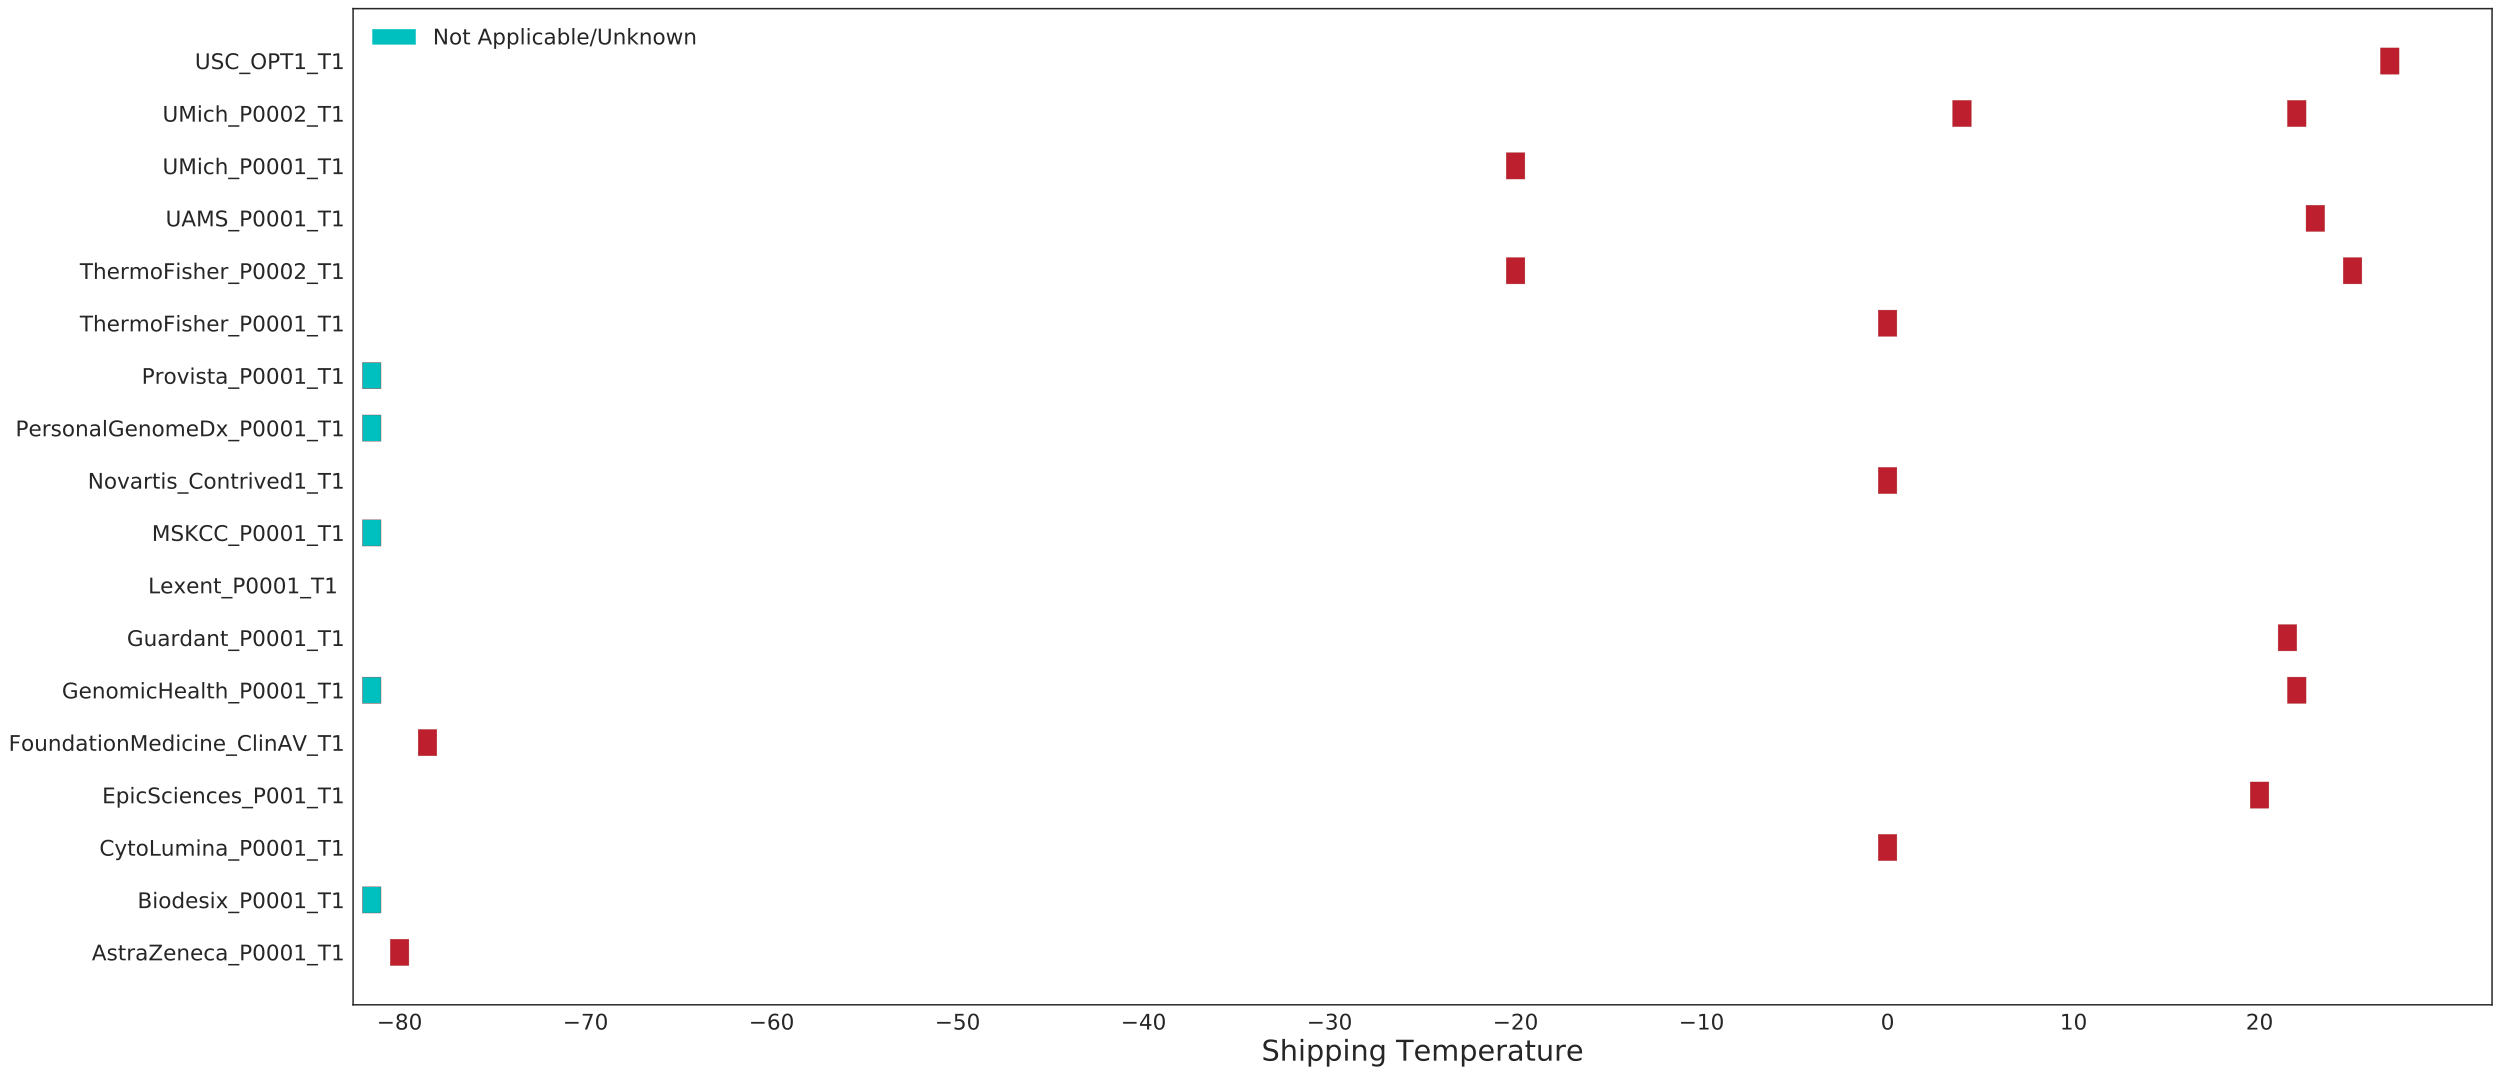 <?xml version="1.0" encoding="utf-8" standalone="no"?>
<!DOCTYPE svg PUBLIC "-//W3C//DTD SVG 1.1//EN"
  "http://www.w3.org/Graphics/SVG/1.1/DTD/svg11.dtd">
<!-- Created with matplotlib (http://matplotlib.org/) -->
<svg height="897pt" version="1.1" viewBox="0 0 2087 897" width="2087pt" xmlns="http://www.w3.org/2000/svg" xmlns:xlink="http://www.w3.org/1999/xlink">
 <defs>
  <style type="text/css">
*{stroke-linecap:butt;stroke-linejoin:round;}
  </style>
 </defs>
 <g id="figure_1">
  <g id="patch_1">
   <path d="M 0 897.648 
L 2087.558 897.648 
L 2087.558 0 
L 0 0 
z
" style="fill:#ffffff;"/>
  </g>
  <g id="axes_1">
   <g id="patch_2">
    <path d="M 294.758 838.8 
L 2080.358 838.8 
L 2080.358 7.2 
L 294.758 7.2 
z
" style="fill:none;"/>
   </g>
   <g id="matplotlib.axis_1">
    <g id="xtick_1">
     <g id="line2d_1"/>
     <g id="text_1">
      <!-- 0 -->
      <defs>
       <path d="M 31.781 66.406 
Q 24.172 66.406 20.328 58.906 
Q 16.5 51.422 16.5 36.375 
Q 16.5 21.391 20.328 13.891 
Q 24.172 6.391 31.781 6.391 
Q 39.453 6.391 43.281 13.891 
Q 47.125 21.391 47.125 36.375 
Q 47.125 51.422 43.281 58.906 
Q 39.453 66.406 31.781 66.406 
z
M 31.781 74.219 
Q 44.047 74.219 50.516 64.516 
Q 56.984 54.828 56.984 36.375 
Q 56.984 17.969 50.516 8.266 
Q 44.047 -1.422 31.781 -1.422 
Q 19.531 -1.422 13.062 8.266 
Q 6.594 17.969 6.594 36.375 
Q 6.594 54.828 13.062 64.516 
Q 19.531 74.219 31.781 74.219 
z
" id="DejaVuSans-30"/>
      </defs>
      <g style="fill:#262626;" transform="translate(1570.006 859.477)scale(0.18 -0.18)">
       <use xlink:href="#DejaVuSans-30"/>
      </g>
     </g>
    </g>
    <g id="xtick_2">
     <g id="line2d_2"/>
     <g id="text_2">
      <!-- −10 -->
      <defs>
       <path d="M 10.594 35.5 
L 73.188 35.5 
L 73.188 27.203 
L 10.594 27.203 
z
" id="DejaVuSans-2212"/>
       <path d="M 12.406 8.297 
L 28.516 8.297 
L 28.516 63.922 
L 10.984 60.406 
L 10.984 69.391 
L 28.422 72.906 
L 38.281 72.906 
L 38.281 8.297 
L 54.391 8.297 
L 54.391 0 
L 12.406 0 
z
" id="DejaVuSans-31"/>
      </defs>
      <g style="fill:#262626;" transform="translate(1401.468 859.477)scale(0.18 -0.18)">
       <use xlink:href="#DejaVuSans-2212"/>
       <use x="83.789" xlink:href="#DejaVuSans-31"/>
       <use x="147.412" xlink:href="#DejaVuSans-30"/>
      </g>
     </g>
    </g>
    <g id="xtick_3">
     <g id="line2d_3"/>
     <g id="text_3">
      <!-- −20 -->
      <defs>
       <path d="M 19.188 8.297 
L 53.609 8.297 
L 53.609 0 
L 7.328 0 
L 7.328 8.297 
Q 12.938 14.109 22.625 23.891 
Q 32.328 33.688 34.812 36.531 
Q 39.547 41.844 41.422 45.531 
Q 43.312 49.219 43.312 52.781 
Q 43.312 58.594 39.234 62.25 
Q 35.156 65.922 28.609 65.922 
Q 23.969 65.922 18.812 64.312 
Q 13.672 62.703 7.812 59.422 
L 7.812 69.391 
Q 13.766 71.781 18.938 73 
Q 24.125 74.219 28.422 74.219 
Q 39.75 74.219 46.484 68.547 
Q 53.219 62.891 53.219 53.422 
Q 53.219 48.922 51.531 44.891 
Q 49.859 40.875 45.406 35.406 
Q 44.188 33.984 37.641 27.219 
Q 31.109 20.453 19.188 8.297 
z
" id="DejaVuSans-32"/>
      </defs>
      <g style="fill:#262626;" transform="translate(1246.199 859.477)scale(0.18 -0.18)">
       <use xlink:href="#DejaVuSans-2212"/>
       <use x="83.789" xlink:href="#DejaVuSans-32"/>
       <use x="147.412" xlink:href="#DejaVuSans-30"/>
      </g>
     </g>
    </g>
    <g id="xtick_4">
     <g id="line2d_4"/>
     <g id="text_4">
      <!-- −30 -->
      <defs>
       <path d="M 40.578 39.312 
Q 47.656 37.797 51.625 33 
Q 55.609 28.219 55.609 21.188 
Q 55.609 10.406 48.188 4.484 
Q 40.766 -1.422 27.094 -1.422 
Q 22.516 -1.422 17.656 -0.516 
Q 12.797 0.391 7.625 2.203 
L 7.625 11.719 
Q 11.719 9.328 16.594 8.109 
Q 21.484 6.891 26.812 6.891 
Q 36.078 6.891 40.938 10.547 
Q 45.797 14.203 45.797 21.188 
Q 45.797 27.641 41.281 31.266 
Q 36.766 34.906 28.719 34.906 
L 20.219 34.906 
L 20.219 43.016 
L 29.109 43.016 
Q 36.375 43.016 40.234 45.922 
Q 44.094 48.828 44.094 54.297 
Q 44.094 59.906 40.109 62.906 
Q 36.141 65.922 28.719 65.922 
Q 24.656 65.922 20.016 65.031 
Q 15.375 64.156 9.812 62.312 
L 9.812 71.094 
Q 15.438 72.656 20.344 73.438 
Q 25.25 74.219 29.594 74.219 
Q 40.828 74.219 47.359 69.109 
Q 53.906 64.016 53.906 55.328 
Q 53.906 49.266 50.438 45.094 
Q 46.969 40.922 40.578 39.312 
z
" id="DejaVuSans-33"/>
      </defs>
      <g style="fill:#262626;" transform="translate(1090.929 859.477)scale(0.18 -0.18)">
       <use xlink:href="#DejaVuSans-2212"/>
       <use x="83.789" xlink:href="#DejaVuSans-33"/>
       <use x="147.412" xlink:href="#DejaVuSans-30"/>
      </g>
     </g>
    </g>
    <g id="xtick_5">
     <g id="line2d_5"/>
     <g id="text_5">
      <!-- −40 -->
      <defs>
       <path d="M 37.797 64.312 
L 12.891 25.391 
L 37.797 25.391 
z
M 35.203 72.906 
L 47.609 72.906 
L 47.609 25.391 
L 58.016 25.391 
L 58.016 17.188 
L 47.609 17.188 
L 47.609 0 
L 37.797 0 
L 37.797 17.188 
L 4.891 17.188 
L 4.891 26.703 
z
" id="DejaVuSans-34"/>
      </defs>
      <g style="fill:#262626;" transform="translate(935.66 859.477)scale(0.18 -0.18)">
       <use xlink:href="#DejaVuSans-2212"/>
       <use x="83.789" xlink:href="#DejaVuSans-34"/>
       <use x="147.412" xlink:href="#DejaVuSans-30"/>
      </g>
     </g>
    </g>
    <g id="xtick_6">
     <g id="line2d_6"/>
     <g id="text_6">
      <!-- −50 -->
      <defs>
       <path d="M 10.797 72.906 
L 49.516 72.906 
L 49.516 64.594 
L 19.828 64.594 
L 19.828 46.734 
Q 21.969 47.469 24.109 47.828 
Q 26.266 48.188 28.422 48.188 
Q 40.625 48.188 47.75 41.5 
Q 54.891 34.812 54.891 23.391 
Q 54.891 11.625 47.562 5.094 
Q 40.234 -1.422 26.906 -1.422 
Q 22.312 -1.422 17.547 -0.641 
Q 12.797 0.141 7.719 1.703 
L 7.719 11.625 
Q 12.109 9.234 16.797 8.062 
Q 21.484 6.891 26.703 6.891 
Q 35.156 6.891 40.078 11.328 
Q 45.016 15.766 45.016 23.391 
Q 45.016 31 40.078 35.438 
Q 35.156 39.891 26.703 39.891 
Q 22.75 39.891 18.812 39.016 
Q 14.891 38.141 10.797 36.281 
z
" id="DejaVuSans-35"/>
      </defs>
      <g style="fill:#262626;" transform="translate(780.39 859.477)scale(0.18 -0.18)">
       <use xlink:href="#DejaVuSans-2212"/>
       <use x="83.789" xlink:href="#DejaVuSans-35"/>
       <use x="147.412" xlink:href="#DejaVuSans-30"/>
      </g>
     </g>
    </g>
    <g id="xtick_7">
     <g id="line2d_7"/>
     <g id="text_7">
      <!-- −60 -->
      <defs>
       <path d="M 33.016 40.375 
Q 26.375 40.375 22.484 35.828 
Q 18.609 31.297 18.609 23.391 
Q 18.609 15.531 22.484 10.953 
Q 26.375 6.391 33.016 6.391 
Q 39.656 6.391 43.531 10.953 
Q 47.406 15.531 47.406 23.391 
Q 47.406 31.297 43.531 35.828 
Q 39.656 40.375 33.016 40.375 
z
M 52.594 71.297 
L 52.594 62.312 
Q 48.875 64.062 45.094 64.984 
Q 41.312 65.922 37.594 65.922 
Q 27.828 65.922 22.672 59.328 
Q 17.531 52.734 16.797 39.406 
Q 19.672 43.656 24.016 45.922 
Q 28.375 48.188 33.594 48.188 
Q 44.578 48.188 50.953 41.516 
Q 57.328 34.859 57.328 23.391 
Q 57.328 12.156 50.688 5.359 
Q 44.047 -1.422 33.016 -1.422 
Q 20.359 -1.422 13.672 8.266 
Q 6.984 17.969 6.984 36.375 
Q 6.984 53.656 15.188 63.938 
Q 23.391 74.219 37.203 74.219 
Q 40.922 74.219 44.703 73.484 
Q 48.484 72.75 52.594 71.297 
z
" id="DejaVuSans-36"/>
      </defs>
      <g style="fill:#262626;" transform="translate(625.12 859.477)scale(0.18 -0.18)">
       <use xlink:href="#DejaVuSans-2212"/>
       <use x="83.789" xlink:href="#DejaVuSans-36"/>
       <use x="147.412" xlink:href="#DejaVuSans-30"/>
      </g>
     </g>
    </g>
    <g id="xtick_8">
     <g id="line2d_8"/>
     <g id="text_8">
      <!-- −70 -->
      <defs>
       <path d="M 8.203 72.906 
L 55.078 72.906 
L 55.078 68.703 
L 28.609 0 
L 18.312 0 
L 43.219 64.594 
L 8.203 64.594 
z
" id="DejaVuSans-37"/>
      </defs>
      <g style="fill:#262626;" transform="translate(469.851 859.477)scale(0.18 -0.18)">
       <use xlink:href="#DejaVuSans-2212"/>
       <use x="83.789" xlink:href="#DejaVuSans-37"/>
       <use x="147.412" xlink:href="#DejaVuSans-30"/>
      </g>
     </g>
    </g>
    <g id="xtick_9">
     <g id="line2d_9"/>
     <g id="text_9">
      <!-- −80 -->
      <defs>
       <path d="M 31.781 34.625 
Q 24.75 34.625 20.719 30.859 
Q 16.703 27.094 16.703 20.516 
Q 16.703 13.922 20.719 10.156 
Q 24.75 6.391 31.781 6.391 
Q 38.812 6.391 42.859 10.172 
Q 46.922 13.969 46.922 20.516 
Q 46.922 27.094 42.891 30.859 
Q 38.875 34.625 31.781 34.625 
z
M 21.922 38.812 
Q 15.578 40.375 12.031 44.719 
Q 8.5 49.078 8.5 55.328 
Q 8.5 64.062 14.719 69.141 
Q 20.953 74.219 31.781 74.219 
Q 42.672 74.219 48.875 69.141 
Q 55.078 64.062 55.078 55.328 
Q 55.078 49.078 51.531 44.719 
Q 48 40.375 41.703 38.812 
Q 48.828 37.156 52.797 32.312 
Q 56.781 27.484 56.781 20.516 
Q 56.781 9.906 50.312 4.234 
Q 43.844 -1.422 31.781 -1.422 
Q 19.734 -1.422 13.25 4.234 
Q 6.781 9.906 6.781 20.516 
Q 6.781 27.484 10.781 32.312 
Q 14.797 37.156 21.922 38.812 
z
M 18.312 54.391 
Q 18.312 48.734 21.844 45.562 
Q 25.391 42.391 31.781 42.391 
Q 38.141 42.391 41.719 45.562 
Q 45.312 48.734 45.312 54.391 
Q 45.312 60.062 41.719 63.234 
Q 38.141 66.406 31.781 66.406 
Q 25.391 66.406 21.844 63.234 
Q 18.312 60.062 18.312 54.391 
z
" id="DejaVuSans-38"/>
      </defs>
      <g style="fill:#262626;" transform="translate(314.581 859.477)scale(0.18 -0.18)">
       <use xlink:href="#DejaVuSans-2212"/>
       <use x="83.789" xlink:href="#DejaVuSans-38"/>
       <use x="147.412" xlink:href="#DejaVuSans-30"/>
      </g>
     </g>
    </g>
    <g id="xtick_10">
     <g id="line2d_10"/>
     <g id="text_10">
      <!-- 10 -->
      <g style="fill:#262626;" transform="translate(1719.549 859.477)scale(0.18 -0.18)">
       <use xlink:href="#DejaVuSans-31"/>
       <use x="63.623" xlink:href="#DejaVuSans-30"/>
      </g>
     </g>
    </g>
    <g id="xtick_11">
     <g id="line2d_11"/>
     <g id="text_11">
      <!-- 20 -->
      <g style="fill:#262626;" transform="translate(1874.819 859.477)scale(0.18 -0.18)">
       <use xlink:href="#DejaVuSans-32"/>
       <use x="63.623" xlink:href="#DejaVuSans-30"/>
      </g>
     </g>
    </g>
    <g id="text_12">
     <!-- Shipping Temperature -->
     <defs>
      <path d="M 53.516 70.516 
L 53.516 60.891 
Q 47.906 63.578 42.922 64.891 
Q 37.938 66.219 33.297 66.219 
Q 25.25 66.219 20.875 63.094 
Q 16.5 59.969 16.5 54.203 
Q 16.5 49.359 19.406 46.891 
Q 22.312 44.438 30.422 42.922 
L 36.375 41.703 
Q 47.406 39.594 52.656 34.297 
Q 57.906 29 57.906 20.125 
Q 57.906 9.516 50.797 4.047 
Q 43.703 -1.422 29.984 -1.422 
Q 24.812 -1.422 18.969 -0.25 
Q 13.141 0.922 6.891 3.219 
L 6.891 13.375 
Q 12.891 10.016 18.656 8.297 
Q 24.422 6.594 29.984 6.594 
Q 38.422 6.594 43.016 9.906 
Q 47.609 13.234 47.609 19.391 
Q 47.609 24.75 44.312 27.781 
Q 41.016 30.812 33.5 32.328 
L 27.484 33.5 
Q 16.453 35.688 11.516 40.375 
Q 6.594 45.062 6.594 53.422 
Q 6.594 63.094 13.406 68.656 
Q 20.219 74.219 32.172 74.219 
Q 37.312 74.219 42.625 73.281 
Q 47.953 72.359 53.516 70.516 
z
" id="DejaVuSans-53"/>
      <path d="M 54.891 33.016 
L 54.891 0 
L 45.906 0 
L 45.906 32.719 
Q 45.906 40.484 42.875 44.328 
Q 39.844 48.188 33.797 48.188 
Q 26.516 48.188 22.312 43.547 
Q 18.109 38.922 18.109 30.906 
L 18.109 0 
L 9.078 0 
L 9.078 75.984 
L 18.109 75.984 
L 18.109 46.188 
Q 21.344 51.125 25.703 53.562 
Q 30.078 56 35.797 56 
Q 45.219 56 50.047 50.172 
Q 54.891 44.344 54.891 33.016 
z
" id="DejaVuSans-68"/>
      <path d="M 9.422 54.688 
L 18.406 54.688 
L 18.406 0 
L 9.422 0 
z
M 9.422 75.984 
L 18.406 75.984 
L 18.406 64.594 
L 9.422 64.594 
z
" id="DejaVuSans-69"/>
      <path d="M 18.109 8.203 
L 18.109 -20.797 
L 9.078 -20.797 
L 9.078 54.688 
L 18.109 54.688 
L 18.109 46.391 
Q 20.953 51.266 25.266 53.625 
Q 29.594 56 35.594 56 
Q 45.562 56 51.781 48.094 
Q 58.016 40.188 58.016 27.297 
Q 58.016 14.406 51.781 6.484 
Q 45.562 -1.422 35.594 -1.422 
Q 29.594 -1.422 25.266 0.953 
Q 20.953 3.328 18.109 8.203 
z
M 48.688 27.297 
Q 48.688 37.203 44.609 42.844 
Q 40.531 48.484 33.406 48.484 
Q 26.266 48.484 22.188 42.844 
Q 18.109 37.203 18.109 27.297 
Q 18.109 17.391 22.188 11.75 
Q 26.266 6.109 33.406 6.109 
Q 40.531 6.109 44.609 11.75 
Q 48.688 17.391 48.688 27.297 
z
" id="DejaVuSans-70"/>
      <path d="M 54.891 33.016 
L 54.891 0 
L 45.906 0 
L 45.906 32.719 
Q 45.906 40.484 42.875 44.328 
Q 39.844 48.188 33.797 48.188 
Q 26.516 48.188 22.312 43.547 
Q 18.109 38.922 18.109 30.906 
L 18.109 0 
L 9.078 0 
L 9.078 54.688 
L 18.109 54.688 
L 18.109 46.188 
Q 21.344 51.125 25.703 53.562 
Q 30.078 56 35.797 56 
Q 45.219 56 50.047 50.172 
Q 54.891 44.344 54.891 33.016 
z
" id="DejaVuSans-6e"/>
      <path d="M 45.406 27.984 
Q 45.406 37.75 41.375 43.109 
Q 37.359 48.484 30.078 48.484 
Q 22.859 48.484 18.828 43.109 
Q 14.797 37.75 14.797 27.984 
Q 14.797 18.266 18.828 12.891 
Q 22.859 7.516 30.078 7.516 
Q 37.359 7.516 41.375 12.891 
Q 45.406 18.266 45.406 27.984 
z
M 54.391 6.781 
Q 54.391 -7.172 48.188 -13.984 
Q 42 -20.797 29.203 -20.797 
Q 24.469 -20.797 20.266 -20.094 
Q 16.062 -19.391 12.109 -17.922 
L 12.109 -9.188 
Q 16.062 -11.328 19.922 -12.344 
Q 23.781 -13.375 27.781 -13.375 
Q 36.625 -13.375 41.016 -8.766 
Q 45.406 -4.156 45.406 5.172 
L 45.406 9.625 
Q 42.625 4.781 38.281 2.391 
Q 33.938 0 27.875 0 
Q 17.828 0 11.672 7.656 
Q 5.516 15.328 5.516 27.984 
Q 5.516 40.672 11.672 48.328 
Q 17.828 56 27.875 56 
Q 33.938 56 38.281 53.609 
Q 42.625 51.219 45.406 46.391 
L 45.406 54.688 
L 54.391 54.688 
z
" id="DejaVuSans-67"/>
      <path id="DejaVuSans-20"/>
      <path d="M -0.297 72.906 
L 61.375 72.906 
L 61.375 64.594 
L 35.5 64.594 
L 35.5 0 
L 25.594 0 
L 25.594 64.594 
L -0.297 64.594 
z
" id="DejaVuSans-54"/>
      <path d="M 56.203 29.594 
L 56.203 25.203 
L 14.891 25.203 
Q 15.484 15.922 20.484 11.062 
Q 25.484 6.203 34.422 6.203 
Q 39.594 6.203 44.453 7.469 
Q 49.312 8.734 54.109 11.281 
L 54.109 2.781 
Q 49.266 0.734 44.188 -0.344 
Q 39.109 -1.422 33.891 -1.422 
Q 20.797 -1.422 13.156 6.188 
Q 5.516 13.812 5.516 26.812 
Q 5.516 40.234 12.766 48.109 
Q 20.016 56 32.328 56 
Q 43.359 56 49.781 48.891 
Q 56.203 41.797 56.203 29.594 
z
M 47.219 32.234 
Q 47.125 39.594 43.094 43.984 
Q 39.062 48.391 32.422 48.391 
Q 24.906 48.391 20.391 44.141 
Q 15.875 39.891 15.188 32.172 
z
" id="DejaVuSans-65"/>
      <path d="M 52 44.188 
Q 55.375 50.25 60.062 53.125 
Q 64.75 56 71.094 56 
Q 79.641 56 84.281 50.016 
Q 88.922 44.047 88.922 33.016 
L 88.922 0 
L 79.891 0 
L 79.891 32.719 
Q 79.891 40.578 77.094 44.375 
Q 74.312 48.188 68.609 48.188 
Q 61.625 48.188 57.562 43.547 
Q 53.516 38.922 53.516 30.906 
L 53.516 0 
L 44.484 0 
L 44.484 32.719 
Q 44.484 40.625 41.703 44.406 
Q 38.922 48.188 33.109 48.188 
Q 26.219 48.188 22.156 43.531 
Q 18.109 38.875 18.109 30.906 
L 18.109 0 
L 9.078 0 
L 9.078 54.688 
L 18.109 54.688 
L 18.109 46.188 
Q 21.188 51.219 25.484 53.609 
Q 29.781 56 35.688 56 
Q 41.656 56 45.828 52.969 
Q 50 49.953 52 44.188 
z
" id="DejaVuSans-6d"/>
      <path d="M 41.109 46.297 
Q 39.594 47.172 37.812 47.578 
Q 36.031 48 33.891 48 
Q 26.266 48 22.188 43.047 
Q 18.109 38.094 18.109 28.812 
L 18.109 0 
L 9.078 0 
L 9.078 54.688 
L 18.109 54.688 
L 18.109 46.188 
Q 20.953 51.172 25.484 53.578 
Q 30.031 56 36.531 56 
Q 37.453 56 38.578 55.875 
Q 39.703 55.766 41.062 55.516 
z
" id="DejaVuSans-72"/>
      <path d="M 34.281 27.484 
Q 23.391 27.484 19.188 25 
Q 14.984 22.516 14.984 16.5 
Q 14.984 11.719 18.141 8.906 
Q 21.297 6.109 26.703 6.109 
Q 34.188 6.109 38.703 11.406 
Q 43.219 16.703 43.219 25.484 
L 43.219 27.484 
z
M 52.203 31.203 
L 52.203 0 
L 43.219 0 
L 43.219 8.297 
Q 40.141 3.328 35.547 0.953 
Q 30.953 -1.422 24.312 -1.422 
Q 15.922 -1.422 10.953 3.297 
Q 6 8.016 6 15.922 
Q 6 25.141 12.172 29.828 
Q 18.359 34.516 30.609 34.516 
L 43.219 34.516 
L 43.219 35.406 
Q 43.219 41.609 39.141 45 
Q 35.062 48.391 27.688 48.391 
Q 23 48.391 18.547 47.266 
Q 14.109 46.141 10.016 43.891 
L 10.016 52.203 
Q 14.938 54.109 19.578 55.047 
Q 24.219 56 28.609 56 
Q 40.484 56 46.344 49.844 
Q 52.203 43.703 52.203 31.203 
z
" id="DejaVuSans-61"/>
      <path d="M 18.312 70.219 
L 18.312 54.688 
L 36.812 54.688 
L 36.812 47.703 
L 18.312 47.703 
L 18.312 18.016 
Q 18.312 11.328 20.141 9.422 
Q 21.969 7.516 27.594 7.516 
L 36.812 7.516 
L 36.812 0 
L 27.594 0 
Q 17.188 0 13.234 3.875 
Q 9.281 7.766 9.281 18.016 
L 9.281 47.703 
L 2.688 47.703 
L 2.688 54.688 
L 9.281 54.688 
L 9.281 70.219 
z
" id="DejaVuSans-74"/>
      <path d="M 8.5 21.578 
L 8.5 54.688 
L 17.484 54.688 
L 17.484 21.922 
Q 17.484 14.156 20.5 10.266 
Q 23.531 6.391 29.594 6.391 
Q 36.859 6.391 41.078 11.031 
Q 45.312 15.672 45.312 23.688 
L 45.312 54.688 
L 54.297 54.688 
L 54.297 0 
L 45.312 0 
L 45.312 8.406 
Q 42.047 3.422 37.719 1 
Q 33.406 -1.422 27.688 -1.422 
Q 18.266 -1.422 13.375 4.438 
Q 8.5 10.297 8.5 21.578 
z
M 31.109 56 
z
" id="DejaVuSans-75"/>
     </defs>
     <g style="fill:#262626;" transform="translate(1053.113 885.457)scale(0.24 -0.24)">
      <use xlink:href="#DejaVuSans-53"/>
      <use x="63.477" xlink:href="#DejaVuSans-68"/>
      <use x="126.855" xlink:href="#DejaVuSans-69"/>
      <use x="154.639" xlink:href="#DejaVuSans-70"/>
      <use x="218.115" xlink:href="#DejaVuSans-70"/>
      <use x="281.592" xlink:href="#DejaVuSans-69"/>
      <use x="309.375" xlink:href="#DejaVuSans-6e"/>
      <use x="372.754" xlink:href="#DejaVuSans-67"/>
      <use x="436.23" xlink:href="#DejaVuSans-20"/>
      <use x="468.018" xlink:href="#DejaVuSans-54"/>
      <use x="528.836" xlink:href="#DejaVuSans-65"/>
      <use x="590.359" xlink:href="#DejaVuSans-6d"/>
      <use x="687.771" xlink:href="#DejaVuSans-70"/>
      <use x="751.248" xlink:href="#DejaVuSans-65"/>
      <use x="812.771" xlink:href="#DejaVuSans-72"/>
      <use x="853.885" xlink:href="#DejaVuSans-61"/>
      <use x="915.164" xlink:href="#DejaVuSans-74"/>
      <use x="954.373" xlink:href="#DejaVuSans-75"/>
      <use x="1017.752" xlink:href="#DejaVuSans-72"/>
      <use x="1058.834" xlink:href="#DejaVuSans-65"/>
     </g>
    </g>
   </g>
   <g id="matplotlib.axis_2">
    <g id="ytick_1">
     <g id="line2d_12"/>
     <g id="text_13">
      <!-- AstraZeneca_P0001_T1 -->
      <defs>
       <path d="M 34.188 63.188 
L 20.797 26.906 
L 47.609 26.906 
z
M 28.609 72.906 
L 39.797 72.906 
L 67.578 0 
L 57.328 0 
L 50.688 18.703 
L 17.828 18.703 
L 11.188 0 
L 0.781 0 
z
" id="DejaVuSans-41"/>
       <path d="M 44.281 53.078 
L 44.281 44.578 
Q 40.484 46.531 36.375 47.5 
Q 32.281 48.484 27.875 48.484 
Q 21.188 48.484 17.844 46.438 
Q 14.5 44.391 14.5 40.281 
Q 14.5 37.156 16.891 35.375 
Q 19.281 33.594 26.516 31.984 
L 29.594 31.297 
Q 39.156 29.25 43.188 25.516 
Q 47.219 21.781 47.219 15.094 
Q 47.219 7.469 41.188 3.016 
Q 35.156 -1.422 24.609 -1.422 
Q 20.219 -1.422 15.453 -0.562 
Q 10.688 0.297 5.422 2 
L 5.422 11.281 
Q 10.406 8.688 15.234 7.391 
Q 20.062 6.109 24.812 6.109 
Q 31.156 6.109 34.562 8.281 
Q 37.984 10.453 37.984 14.406 
Q 37.984 18.062 35.516 20.016 
Q 33.062 21.969 24.703 23.781 
L 21.578 24.516 
Q 13.234 26.266 9.516 29.906 
Q 5.812 33.547 5.812 39.891 
Q 5.812 47.609 11.281 51.797 
Q 16.75 56 26.812 56 
Q 31.781 56 36.172 55.266 
Q 40.578 54.547 44.281 53.078 
z
" id="DejaVuSans-73"/>
       <path d="M 5.609 72.906 
L 62.891 72.906 
L 62.891 65.375 
L 16.797 8.297 
L 64.016 8.297 
L 64.016 0 
L 4.5 0 
L 4.5 7.516 
L 50.594 64.594 
L 5.609 64.594 
z
" id="DejaVuSans-5a"/>
       <path d="M 48.781 52.594 
L 48.781 44.188 
Q 44.969 46.297 41.141 47.344 
Q 37.312 48.391 33.406 48.391 
Q 24.656 48.391 19.812 42.844 
Q 14.984 37.312 14.984 27.297 
Q 14.984 17.281 19.812 11.734 
Q 24.656 6.203 33.406 6.203 
Q 37.312 6.203 41.141 7.25 
Q 44.969 8.297 48.781 10.406 
L 48.781 2.094 
Q 45.016 0.344 40.984 -0.531 
Q 36.969 -1.422 32.422 -1.422 
Q 20.062 -1.422 12.781 6.344 
Q 5.516 14.109 5.516 27.297 
Q 5.516 40.672 12.859 48.328 
Q 20.219 56 33.016 56 
Q 37.156 56 41.109 55.141 
Q 45.062 54.297 48.781 52.594 
z
" id="DejaVuSans-63"/>
       <path d="M 50.984 -16.609 
L 50.984 -23.578 
L -0.984 -23.578 
L -0.984 -16.609 
z
" id="DejaVuSans-5f"/>
       <path d="M 19.672 64.797 
L 19.672 37.406 
L 32.078 37.406 
Q 38.969 37.406 42.719 40.969 
Q 46.484 44.531 46.484 51.125 
Q 46.484 57.672 42.719 61.234 
Q 38.969 64.797 32.078 64.797 
z
M 9.812 72.906 
L 32.078 72.906 
Q 44.344 72.906 50.609 67.359 
Q 56.891 61.812 56.891 51.125 
Q 56.891 40.328 50.609 34.812 
Q 44.344 29.297 32.078 29.297 
L 19.672 29.297 
L 19.672 0 
L 9.812 0 
z
" id="DejaVuSans-50"/>
      </defs>
      <g style="fill:#262626;" transform="translate(76.655 801.711)scale(0.18 -0.18)">
       <use xlink:href="#DejaVuSans-41"/>
       <use x="68.408" xlink:href="#DejaVuSans-73"/>
       <use x="120.508" xlink:href="#DejaVuSans-74"/>
       <use x="159.717" xlink:href="#DejaVuSans-72"/>
       <use x="200.83" xlink:href="#DejaVuSans-61"/>
       <use x="262.109" xlink:href="#DejaVuSans-5a"/>
       <use x="330.615" xlink:href="#DejaVuSans-65"/>
       <use x="392.139" xlink:href="#DejaVuSans-6e"/>
       <use x="455.518" xlink:href="#DejaVuSans-65"/>
       <use x="517.041" xlink:href="#DejaVuSans-63"/>
       <use x="572.021" xlink:href="#DejaVuSans-61"/>
       <use x="633.301" xlink:href="#DejaVuSans-5f"/>
       <use x="683.301" xlink:href="#DejaVuSans-50"/>
       <use x="743.604" xlink:href="#DejaVuSans-30"/>
       <use x="807.227" xlink:href="#DejaVuSans-30"/>
       <use x="870.85" xlink:href="#DejaVuSans-30"/>
       <use x="934.473" xlink:href="#DejaVuSans-31"/>
       <use x="998.096" xlink:href="#DejaVuSans-5f"/>
       <use x="1048.096" xlink:href="#DejaVuSans-54"/>
       <use x="1109.18" xlink:href="#DejaVuSans-31"/>
      </g>
     </g>
    </g>
    <g id="ytick_2">
     <g id="line2d_13"/>
     <g id="text_14">
      <!-- Biodesix_P0001_T1 -->
      <defs>
       <path d="M 19.672 34.812 
L 19.672 8.109 
L 35.5 8.109 
Q 43.453 8.109 47.281 11.406 
Q 51.125 14.703 51.125 21.484 
Q 51.125 28.328 47.281 31.562 
Q 43.453 34.812 35.5 34.812 
z
M 19.672 64.797 
L 19.672 42.828 
L 34.281 42.828 
Q 41.5 42.828 45.031 45.531 
Q 48.578 48.25 48.578 53.812 
Q 48.578 59.328 45.031 62.062 
Q 41.5 64.797 34.281 64.797 
z
M 9.812 72.906 
L 35.016 72.906 
Q 46.297 72.906 52.391 68.219 
Q 58.5 63.531 58.5 54.891 
Q 58.5 48.188 55.375 44.234 
Q 52.25 40.281 46.188 39.312 
Q 53.469 37.75 57.5 32.781 
Q 61.531 27.828 61.531 20.406 
Q 61.531 10.641 54.891 5.312 
Q 48.25 0 35.984 0 
L 9.812 0 
z
" id="DejaVuSans-42"/>
       <path d="M 30.609 48.391 
Q 23.391 48.391 19.188 42.75 
Q 14.984 37.109 14.984 27.297 
Q 14.984 17.484 19.156 11.844 
Q 23.344 6.203 30.609 6.203 
Q 37.797 6.203 41.984 11.859 
Q 46.188 17.531 46.188 27.297 
Q 46.188 37.016 41.984 42.703 
Q 37.797 48.391 30.609 48.391 
z
M 30.609 56 
Q 42.328 56 49.016 48.375 
Q 55.719 40.766 55.719 27.297 
Q 55.719 13.875 49.016 6.219 
Q 42.328 -1.422 30.609 -1.422 
Q 18.844 -1.422 12.172 6.219 
Q 5.516 13.875 5.516 27.297 
Q 5.516 40.766 12.172 48.375 
Q 18.844 56 30.609 56 
z
" id="DejaVuSans-6f"/>
       <path d="M 45.406 46.391 
L 45.406 75.984 
L 54.391 75.984 
L 54.391 0 
L 45.406 0 
L 45.406 8.203 
Q 42.578 3.328 38.25 0.953 
Q 33.938 -1.422 27.875 -1.422 
Q 17.969 -1.422 11.734 6.484 
Q 5.516 14.406 5.516 27.297 
Q 5.516 40.188 11.734 48.094 
Q 17.969 56 27.875 56 
Q 33.938 56 38.25 53.625 
Q 42.578 51.266 45.406 46.391 
z
M 14.797 27.297 
Q 14.797 17.391 18.875 11.75 
Q 22.953 6.109 30.078 6.109 
Q 37.203 6.109 41.297 11.75 
Q 45.406 17.391 45.406 27.297 
Q 45.406 37.203 41.297 42.844 
Q 37.203 48.484 30.078 48.484 
Q 22.953 48.484 18.875 42.844 
Q 14.797 37.203 14.797 27.297 
z
" id="DejaVuSans-64"/>
       <path d="M 54.891 54.688 
L 35.109 28.078 
L 55.906 0 
L 45.312 0 
L 29.391 21.484 
L 13.484 0 
L 2.875 0 
L 24.125 28.609 
L 4.688 54.688 
L 15.281 54.688 
L 29.781 35.203 
L 44.281 54.688 
z
" id="DejaVuSans-78"/>
      </defs>
      <g style="fill:#262626;" transform="translate(114.75 758.102)scale(0.18 -0.18)">
       <use xlink:href="#DejaVuSans-42"/>
       <use x="68.604" xlink:href="#DejaVuSans-69"/>
       <use x="96.387" xlink:href="#DejaVuSans-6f"/>
       <use x="157.568" xlink:href="#DejaVuSans-64"/>
       <use x="221.045" xlink:href="#DejaVuSans-65"/>
       <use x="282.568" xlink:href="#DejaVuSans-73"/>
       <use x="334.668" xlink:href="#DejaVuSans-69"/>
       <use x="362.451" xlink:href="#DejaVuSans-78"/>
       <use x="421.631" xlink:href="#DejaVuSans-5f"/>
       <use x="471.631" xlink:href="#DejaVuSans-50"/>
       <use x="531.934" xlink:href="#DejaVuSans-30"/>
       <use x="595.557" xlink:href="#DejaVuSans-30"/>
       <use x="659.18" xlink:href="#DejaVuSans-30"/>
       <use x="722.803" xlink:href="#DejaVuSans-31"/>
       <use x="786.426" xlink:href="#DejaVuSans-5f"/>
       <use x="836.426" xlink:href="#DejaVuSans-54"/>
       <use x="897.51" xlink:href="#DejaVuSans-31"/>
      </g>
     </g>
    </g>
    <g id="ytick_3">
     <g id="line2d_14"/>
     <g id="text_15">
      <!-- CytoLumina_P0001_T1 -->
      <defs>
       <path d="M 64.406 67.281 
L 64.406 56.891 
Q 59.422 61.531 53.781 63.812 
Q 48.141 66.109 41.797 66.109 
Q 29.297 66.109 22.656 58.469 
Q 16.016 50.828 16.016 36.375 
Q 16.016 21.969 22.656 14.328 
Q 29.297 6.688 41.797 6.688 
Q 48.141 6.688 53.781 8.984 
Q 59.422 11.281 64.406 15.922 
L 64.406 5.609 
Q 59.234 2.094 53.438 0.328 
Q 47.656 -1.422 41.219 -1.422 
Q 24.656 -1.422 15.125 8.703 
Q 5.609 18.844 5.609 36.375 
Q 5.609 53.953 15.125 64.078 
Q 24.656 74.219 41.219 74.219 
Q 47.75 74.219 53.531 72.484 
Q 59.328 70.75 64.406 67.281 
z
" id="DejaVuSans-43"/>
       <path d="M 32.172 -5.078 
Q 28.375 -14.844 24.75 -17.812 
Q 21.141 -20.797 15.094 -20.797 
L 7.906 -20.797 
L 7.906 -13.281 
L 13.188 -13.281 
Q 16.891 -13.281 18.938 -11.516 
Q 21 -9.766 23.484 -3.219 
L 25.094 0.875 
L 2.984 54.688 
L 12.5 54.688 
L 29.594 11.922 
L 46.688 54.688 
L 56.203 54.688 
z
" id="DejaVuSans-79"/>
       <path d="M 9.812 72.906 
L 19.672 72.906 
L 19.672 8.297 
L 55.172 8.297 
L 55.172 0 
L 9.812 0 
z
" id="DejaVuSans-4c"/>
      </defs>
      <g style="fill:#262626;" transform="translate(82.949 714.333)scale(0.18 -0.18)">
       <use xlink:href="#DejaVuSans-43"/>
       <use x="69.824" xlink:href="#DejaVuSans-79"/>
       <use x="129.004" xlink:href="#DejaVuSans-74"/>
       <use x="168.213" xlink:href="#DejaVuSans-6f"/>
       <use x="229.395" xlink:href="#DejaVuSans-4c"/>
       <use x="285.092" xlink:href="#DejaVuSans-75"/>
       <use x="348.471" xlink:href="#DejaVuSans-6d"/>
       <use x="445.883" xlink:href="#DejaVuSans-69"/>
       <use x="473.666" xlink:href="#DejaVuSans-6e"/>
       <use x="537.045" xlink:href="#DejaVuSans-61"/>
       <use x="598.324" xlink:href="#DejaVuSans-5f"/>
       <use x="648.324" xlink:href="#DejaVuSans-50"/>
       <use x="708.627" xlink:href="#DejaVuSans-30"/>
       <use x="772.25" xlink:href="#DejaVuSans-30"/>
       <use x="835.873" xlink:href="#DejaVuSans-30"/>
       <use x="899.496" xlink:href="#DejaVuSans-31"/>
       <use x="963.119" xlink:href="#DejaVuSans-5f"/>
       <use x="1013.119" xlink:href="#DejaVuSans-54"/>
       <use x="1074.203" xlink:href="#DejaVuSans-31"/>
      </g>
     </g>
    </g>
    <g id="ytick_4">
     <g id="line2d_15"/>
     <g id="text_16">
      <!-- EpicSciences_P001_T1 -->
      <defs>
       <path d="M 9.812 72.906 
L 55.906 72.906 
L 55.906 64.594 
L 19.672 64.594 
L 19.672 43.016 
L 54.391 43.016 
L 54.391 34.719 
L 19.672 34.719 
L 19.672 8.297 
L 56.781 8.297 
L 56.781 0 
L 9.812 0 
z
" id="DejaVuSans-45"/>
      </defs>
      <g style="fill:#262626;" transform="translate(85.244 670.565)scale(0.18 -0.18)">
       <use xlink:href="#DejaVuSans-45"/>
       <use x="63.184" xlink:href="#DejaVuSans-70"/>
       <use x="126.66" xlink:href="#DejaVuSans-69"/>
       <use x="154.443" xlink:href="#DejaVuSans-63"/>
       <use x="209.424" xlink:href="#DejaVuSans-53"/>
       <use x="272.9" xlink:href="#DejaVuSans-63"/>
       <use x="327.881" xlink:href="#DejaVuSans-69"/>
       <use x="355.664" xlink:href="#DejaVuSans-65"/>
       <use x="417.188" xlink:href="#DejaVuSans-6e"/>
       <use x="480.566" xlink:href="#DejaVuSans-63"/>
       <use x="535.547" xlink:href="#DejaVuSans-65"/>
       <use x="597.07" xlink:href="#DejaVuSans-73"/>
       <use x="649.17" xlink:href="#DejaVuSans-5f"/>
       <use x="699.17" xlink:href="#DejaVuSans-50"/>
       <use x="759.473" xlink:href="#DejaVuSans-30"/>
       <use x="823.096" xlink:href="#DejaVuSans-30"/>
       <use x="886.719" xlink:href="#DejaVuSans-31"/>
       <use x="950.342" xlink:href="#DejaVuSans-5f"/>
       <use x="1000.342" xlink:href="#DejaVuSans-54"/>
       <use x="1061.426" xlink:href="#DejaVuSans-31"/>
      </g>
     </g>
    </g>
    <g id="ytick_5">
     <g id="line2d_16"/>
     <g id="text_17">
      <!-- FoundationMedicine_ClinAV_T1 -->
      <defs>
       <path d="M 9.812 72.906 
L 51.703 72.906 
L 51.703 64.594 
L 19.672 64.594 
L 19.672 43.109 
L 48.578 43.109 
L 48.578 34.812 
L 19.672 34.812 
L 19.672 0 
L 9.812 0 
z
" id="DejaVuSans-46"/>
       <path d="M 9.812 72.906 
L 24.516 72.906 
L 43.109 23.297 
L 61.812 72.906 
L 76.516 72.906 
L 76.516 0 
L 66.891 0 
L 66.891 64.016 
L 48.094 14.016 
L 38.188 14.016 
L 19.391 64.016 
L 19.391 0 
L 9.812 0 
z
" id="DejaVuSans-4d"/>
       <path d="M 9.422 75.984 
L 18.406 75.984 
L 18.406 0 
L 9.422 0 
z
" id="DejaVuSans-6c"/>
       <path d="M 28.609 0 
L 0.781 72.906 
L 11.078 72.906 
L 34.188 11.531 
L 57.328 72.906 
L 67.578 72.906 
L 39.797 0 
z
" id="DejaVuSans-56"/>
      </defs>
      <g style="fill:#262626;" transform="translate(7.2 626.796)scale(0.18 -0.18)">
       <use xlink:href="#DejaVuSans-46"/>
       <use x="57.473" xlink:href="#DejaVuSans-6f"/>
       <use x="118.654" xlink:href="#DejaVuSans-75"/>
       <use x="182.033" xlink:href="#DejaVuSans-6e"/>
       <use x="245.412" xlink:href="#DejaVuSans-64"/>
       <use x="308.889" xlink:href="#DejaVuSans-61"/>
       <use x="370.168" xlink:href="#DejaVuSans-74"/>
       <use x="409.377" xlink:href="#DejaVuSans-69"/>
       <use x="437.16" xlink:href="#DejaVuSans-6f"/>
       <use x="498.342" xlink:href="#DejaVuSans-6e"/>
       <use x="561.721" xlink:href="#DejaVuSans-4d"/>
       <use x="648" xlink:href="#DejaVuSans-65"/>
       <use x="709.523" xlink:href="#DejaVuSans-64"/>
       <use x="773" xlink:href="#DejaVuSans-69"/>
       <use x="800.783" xlink:href="#DejaVuSans-63"/>
       <use x="855.764" xlink:href="#DejaVuSans-69"/>
       <use x="883.547" xlink:href="#DejaVuSans-6e"/>
       <use x="946.926" xlink:href="#DejaVuSans-65"/>
       <use x="1008.449" xlink:href="#DejaVuSans-5f"/>
       <use x="1058.449" xlink:href="#DejaVuSans-43"/>
       <use x="1128.273" xlink:href="#DejaVuSans-6c"/>
       <use x="1156.057" xlink:href="#DejaVuSans-69"/>
       <use x="1183.84" xlink:href="#DejaVuSans-6e"/>
       <use x="1247.219" xlink:href="#DejaVuSans-41"/>
       <use x="1315.533" xlink:href="#DejaVuSans-56"/>
       <use x="1383.941" xlink:href="#DejaVuSans-5f"/>
       <use x="1433.941" xlink:href="#DejaVuSans-54"/>
       <use x="1495.025" xlink:href="#DejaVuSans-31"/>
      </g>
     </g>
    </g>
    <g id="ytick_6">
     <g id="line2d_17"/>
     <g id="text_18">
      <!-- GenomicHealth_P0001_T1 -->
      <defs>
       <path d="M 59.516 10.406 
L 59.516 29.984 
L 43.406 29.984 
L 43.406 38.094 
L 69.281 38.094 
L 69.281 6.781 
Q 63.578 2.734 56.688 0.656 
Q 49.812 -1.422 42 -1.422 
Q 24.906 -1.422 15.25 8.562 
Q 5.609 18.562 5.609 36.375 
Q 5.609 54.25 15.25 64.234 
Q 24.906 74.219 42 74.219 
Q 49.125 74.219 55.547 72.453 
Q 61.969 70.703 67.391 67.281 
L 67.391 56.781 
Q 61.922 61.422 55.766 63.766 
Q 49.609 66.109 42.828 66.109 
Q 29.438 66.109 22.719 58.641 
Q 16.016 51.172 16.016 36.375 
Q 16.016 21.625 22.719 14.156 
Q 29.438 6.688 42.828 6.688 
Q 48.047 6.688 52.141 7.594 
Q 56.25 8.5 59.516 10.406 
z
" id="DejaVuSans-47"/>
       <path d="M 9.812 72.906 
L 19.672 72.906 
L 19.672 43.016 
L 55.516 43.016 
L 55.516 72.906 
L 65.375 72.906 
L 65.375 0 
L 55.516 0 
L 55.516 34.719 
L 19.672 34.719 
L 19.672 0 
L 9.812 0 
z
" id="DejaVuSans-48"/>
      </defs>
      <g style="fill:#262626;" transform="translate(51.666 583.028)scale(0.18 -0.18)">
       <use xlink:href="#DejaVuSans-47"/>
       <use x="77.49" xlink:href="#DejaVuSans-65"/>
       <use x="139.014" xlink:href="#DejaVuSans-6e"/>
       <use x="202.393" xlink:href="#DejaVuSans-6f"/>
       <use x="263.574" xlink:href="#DejaVuSans-6d"/>
       <use x="360.986" xlink:href="#DejaVuSans-69"/>
       <use x="388.77" xlink:href="#DejaVuSans-63"/>
       <use x="443.75" xlink:href="#DejaVuSans-48"/>
       <use x="518.945" xlink:href="#DejaVuSans-65"/>
       <use x="580.469" xlink:href="#DejaVuSans-61"/>
       <use x="641.748" xlink:href="#DejaVuSans-6c"/>
       <use x="669.531" xlink:href="#DejaVuSans-74"/>
       <use x="708.74" xlink:href="#DejaVuSans-68"/>
       <use x="772.119" xlink:href="#DejaVuSans-5f"/>
       <use x="822.119" xlink:href="#DejaVuSans-50"/>
       <use x="882.422" xlink:href="#DejaVuSans-30"/>
       <use x="946.045" xlink:href="#DejaVuSans-30"/>
       <use x="1009.668" xlink:href="#DejaVuSans-30"/>
       <use x="1073.291" xlink:href="#DejaVuSans-31"/>
       <use x="1136.914" xlink:href="#DejaVuSans-5f"/>
       <use x="1186.914" xlink:href="#DejaVuSans-54"/>
       <use x="1247.998" xlink:href="#DejaVuSans-31"/>
      </g>
     </g>
    </g>
    <g id="ytick_7">
     <g id="line2d_18"/>
     <g id="text_19">
      <!-- Guardant_P0001_T1 -->
      <g style="fill:#262626;" transform="translate(105.944 539.26)scale(0.18 -0.18)">
       <use xlink:href="#DejaVuSans-47"/>
       <use x="77.49" xlink:href="#DejaVuSans-75"/>
       <use x="140.869" xlink:href="#DejaVuSans-61"/>
       <use x="202.148" xlink:href="#DejaVuSans-72"/>
       <use x="243.246" xlink:href="#DejaVuSans-64"/>
       <use x="306.723" xlink:href="#DejaVuSans-61"/>
       <use x="368.002" xlink:href="#DejaVuSans-6e"/>
       <use x="431.381" xlink:href="#DejaVuSans-74"/>
       <use x="470.59" xlink:href="#DejaVuSans-5f"/>
       <use x="520.59" xlink:href="#DejaVuSans-50"/>
       <use x="580.893" xlink:href="#DejaVuSans-30"/>
       <use x="644.516" xlink:href="#DejaVuSans-30"/>
       <use x="708.139" xlink:href="#DejaVuSans-30"/>
       <use x="771.762" xlink:href="#DejaVuSans-31"/>
       <use x="835.385" xlink:href="#DejaVuSans-5f"/>
       <use x="885.385" xlink:href="#DejaVuSans-54"/>
       <use x="946.469" xlink:href="#DejaVuSans-31"/>
      </g>
     </g>
    </g>
    <g id="ytick_8">
     <g id="line2d_19"/>
     <g id="text_20">
      <!-- Lexent_P0001_T1  -->
      <g style="fill:#262626;" transform="translate(123.643 495.332)scale(0.18 -0.18)">
       <use xlink:href="#DejaVuSans-4c"/>
       <use x="55.697" xlink:href="#DejaVuSans-65"/>
       <use x="117.205" xlink:href="#DejaVuSans-78"/>
       <use x="176.338" xlink:href="#DejaVuSans-65"/>
       <use x="237.861" xlink:href="#DejaVuSans-6e"/>
       <use x="301.24" xlink:href="#DejaVuSans-74"/>
       <use x="340.449" xlink:href="#DejaVuSans-5f"/>
       <use x="390.449" xlink:href="#DejaVuSans-50"/>
       <use x="450.752" xlink:href="#DejaVuSans-30"/>
       <use x="514.375" xlink:href="#DejaVuSans-30"/>
       <use x="577.998" xlink:href="#DejaVuSans-30"/>
       <use x="641.621" xlink:href="#DejaVuSans-31"/>
       <use x="705.244" xlink:href="#DejaVuSans-5f"/>
       <use x="755.244" xlink:href="#DejaVuSans-54"/>
       <use x="816.328" xlink:href="#DejaVuSans-31"/>
       <use x="879.951" xlink:href="#DejaVuSans-20"/>
      </g>
     </g>
    </g>
    <g id="ytick_9">
     <g id="line2d_20"/>
     <g id="text_21">
      <!-- MSKCC_P0001_T1 -->
      <defs>
       <path d="M 9.812 72.906 
L 19.672 72.906 
L 19.672 42.094 
L 52.391 72.906 
L 65.094 72.906 
L 28.906 38.922 
L 67.672 0 
L 54.688 0 
L 19.672 35.109 
L 19.672 0 
L 9.812 0 
z
" id="DejaVuSans-4b"/>
      </defs>
      <g style="fill:#262626;" transform="translate(126.762 451.564)scale(0.18 -0.18)">
       <use xlink:href="#DejaVuSans-4d"/>
       <use x="86.279" xlink:href="#DejaVuSans-53"/>
       <use x="149.756" xlink:href="#DejaVuSans-4b"/>
       <use x="215.254" xlink:href="#DejaVuSans-43"/>
       <use x="285.078" xlink:href="#DejaVuSans-43"/>
       <use x="354.902" xlink:href="#DejaVuSans-5f"/>
       <use x="404.902" xlink:href="#DejaVuSans-50"/>
       <use x="465.205" xlink:href="#DejaVuSans-30"/>
       <use x="528.828" xlink:href="#DejaVuSans-30"/>
       <use x="592.451" xlink:href="#DejaVuSans-30"/>
       <use x="656.074" xlink:href="#DejaVuSans-31"/>
       <use x="719.697" xlink:href="#DejaVuSans-5f"/>
       <use x="769.697" xlink:href="#DejaVuSans-54"/>
       <use x="830.781" xlink:href="#DejaVuSans-31"/>
      </g>
     </g>
    </g>
    <g id="ytick_10">
     <g id="line2d_21"/>
     <g id="text_22">
      <!-- Novartis_Contrived1_T1 -->
      <defs>
       <path d="M 9.812 72.906 
L 23.094 72.906 
L 55.422 11.922 
L 55.422 72.906 
L 64.984 72.906 
L 64.984 0 
L 51.703 0 
L 19.391 60.984 
L 19.391 0 
L 9.812 0 
z
" id="DejaVuSans-4e"/>
       <path d="M 2.984 54.688 
L 12.5 54.688 
L 29.594 8.797 
L 46.688 54.688 
L 56.203 54.688 
L 35.688 0 
L 23.484 0 
z
" id="DejaVuSans-76"/>
      </defs>
      <g style="fill:#262626;" transform="translate(73.257 407.954)scale(0.18 -0.18)">
       <use xlink:href="#DejaVuSans-4e"/>
       <use x="74.805" xlink:href="#DejaVuSans-6f"/>
       <use x="135.986" xlink:href="#DejaVuSans-76"/>
       <use x="195.166" xlink:href="#DejaVuSans-61"/>
       <use x="256.445" xlink:href="#DejaVuSans-72"/>
       <use x="297.559" xlink:href="#DejaVuSans-74"/>
       <use x="336.768" xlink:href="#DejaVuSans-69"/>
       <use x="364.551" xlink:href="#DejaVuSans-73"/>
       <use x="416.65" xlink:href="#DejaVuSans-5f"/>
       <use x="466.65" xlink:href="#DejaVuSans-43"/>
       <use x="536.475" xlink:href="#DejaVuSans-6f"/>
       <use x="597.656" xlink:href="#DejaVuSans-6e"/>
       <use x="661.035" xlink:href="#DejaVuSans-74"/>
       <use x="700.244" xlink:href="#DejaVuSans-72"/>
       <use x="741.357" xlink:href="#DejaVuSans-69"/>
       <use x="769.141" xlink:href="#DejaVuSans-76"/>
       <use x="828.32" xlink:href="#DejaVuSans-65"/>
       <use x="889.844" xlink:href="#DejaVuSans-64"/>
       <use x="953.32" xlink:href="#DejaVuSans-31"/>
       <use x="1016.943" xlink:href="#DejaVuSans-5f"/>
       <use x="1066.943" xlink:href="#DejaVuSans-54"/>
       <use x="1128.027" xlink:href="#DejaVuSans-31"/>
      </g>
     </g>
    </g>
    <g id="ytick_11">
     <g id="line2d_22"/>
     <g id="text_23">
      <!-- PersonalGenomeDx_P0001_T1 -->
      <defs>
       <path d="M 19.672 64.797 
L 19.672 8.109 
L 31.594 8.109 
Q 46.688 8.109 53.688 14.938 
Q 60.688 21.781 60.688 36.531 
Q 60.688 51.172 53.688 57.984 
Q 46.688 64.797 31.594 64.797 
z
M 9.812 72.906 
L 30.078 72.906 
Q 51.266 72.906 61.172 64.094 
Q 71.094 55.281 71.094 36.531 
Q 71.094 17.672 61.125 8.828 
Q 51.172 0 30.078 0 
L 9.812 0 
z
" id="DejaVuSans-44"/>
      </defs>
      <g style="fill:#262626;" transform="translate(12.932 364.186)scale(0.18 -0.18)">
       <use xlink:href="#DejaVuSans-50"/>
       <use x="60.256" xlink:href="#DejaVuSans-65"/>
       <use x="121.779" xlink:href="#DejaVuSans-72"/>
       <use x="162.893" xlink:href="#DejaVuSans-73"/>
       <use x="214.992" xlink:href="#DejaVuSans-6f"/>
       <use x="276.174" xlink:href="#DejaVuSans-6e"/>
       <use x="339.553" xlink:href="#DejaVuSans-61"/>
       <use x="400.832" xlink:href="#DejaVuSans-6c"/>
       <use x="428.615" xlink:href="#DejaVuSans-47"/>
       <use x="506.105" xlink:href="#DejaVuSans-65"/>
       <use x="567.629" xlink:href="#DejaVuSans-6e"/>
       <use x="631.008" xlink:href="#DejaVuSans-6f"/>
       <use x="692.189" xlink:href="#DejaVuSans-6d"/>
       <use x="789.602" xlink:href="#DejaVuSans-65"/>
       <use x="851.125" xlink:href="#DejaVuSans-44"/>
       <use x="928.127" xlink:href="#DejaVuSans-78"/>
       <use x="987.307" xlink:href="#DejaVuSans-5f"/>
       <use x="1037.307" xlink:href="#DejaVuSans-50"/>
       <use x="1097.609" xlink:href="#DejaVuSans-30"/>
       <use x="1161.232" xlink:href="#DejaVuSans-30"/>
       <use x="1224.855" xlink:href="#DejaVuSans-30"/>
       <use x="1288.479" xlink:href="#DejaVuSans-31"/>
       <use x="1352.102" xlink:href="#DejaVuSans-5f"/>
       <use x="1402.102" xlink:href="#DejaVuSans-54"/>
       <use x="1463.186" xlink:href="#DejaVuSans-31"/>
      </g>
     </g>
    </g>
    <g id="ytick_12">
     <g id="line2d_23"/>
     <g id="text_24">
      <!-- Provista_P0001_T1 -->
      <g style="fill:#262626;" transform="translate(118.271 320.418)scale(0.18 -0.18)">
       <use xlink:href="#DejaVuSans-50"/>
       <use x="60.287" xlink:href="#DejaVuSans-72"/>
       <use x="101.369" xlink:href="#DejaVuSans-6f"/>
       <use x="162.551" xlink:href="#DejaVuSans-76"/>
       <use x="221.73" xlink:href="#DejaVuSans-69"/>
       <use x="249.514" xlink:href="#DejaVuSans-73"/>
       <use x="301.613" xlink:href="#DejaVuSans-74"/>
       <use x="340.822" xlink:href="#DejaVuSans-61"/>
       <use x="402.102" xlink:href="#DejaVuSans-5f"/>
       <use x="452.102" xlink:href="#DejaVuSans-50"/>
       <use x="512.404" xlink:href="#DejaVuSans-30"/>
       <use x="576.027" xlink:href="#DejaVuSans-30"/>
       <use x="639.65" xlink:href="#DejaVuSans-30"/>
       <use x="703.273" xlink:href="#DejaVuSans-31"/>
       <use x="766.896" xlink:href="#DejaVuSans-5f"/>
       <use x="816.896" xlink:href="#DejaVuSans-54"/>
       <use x="877.98" xlink:href="#DejaVuSans-31"/>
      </g>
     </g>
    </g>
    <g id="ytick_13">
     <g id="line2d_24"/>
     <g id="text_25">
      <!-- ThermoFisher_P0001_T1 -->
      <g style="fill:#262626;" transform="translate(66.634 276.649)scale(0.18 -0.18)">
       <use xlink:href="#DejaVuSans-54"/>
       <use x="61.084" xlink:href="#DejaVuSans-68"/>
       <use x="124.463" xlink:href="#DejaVuSans-65"/>
       <use x="185.986" xlink:href="#DejaVuSans-72"/>
       <use x="227.084" xlink:href="#DejaVuSans-6d"/>
       <use x="324.496" xlink:href="#DejaVuSans-6f"/>
       <use x="385.678" xlink:href="#DejaVuSans-46"/>
       <use x="443.088" xlink:href="#DejaVuSans-69"/>
       <use x="470.871" xlink:href="#DejaVuSans-73"/>
       <use x="522.971" xlink:href="#DejaVuSans-68"/>
       <use x="586.35" xlink:href="#DejaVuSans-65"/>
       <use x="647.873" xlink:href="#DejaVuSans-72"/>
       <use x="688.986" xlink:href="#DejaVuSans-5f"/>
       <use x="738.986" xlink:href="#DejaVuSans-50"/>
       <use x="799.289" xlink:href="#DejaVuSans-30"/>
       <use x="862.912" xlink:href="#DejaVuSans-30"/>
       <use x="926.535" xlink:href="#DejaVuSans-30"/>
       <use x="990.158" xlink:href="#DejaVuSans-31"/>
       <use x="1053.781" xlink:href="#DejaVuSans-5f"/>
       <use x="1103.781" xlink:href="#DejaVuSans-54"/>
       <use x="1164.865" xlink:href="#DejaVuSans-31"/>
      </g>
     </g>
    </g>
    <g id="ytick_14">
     <g id="line2d_25"/>
     <g id="text_26">
      <!-- ThermoFisher_P0002_T1 -->
      <g style="fill:#262626;" transform="translate(66.634 232.881)scale(0.18 -0.18)">
       <use xlink:href="#DejaVuSans-54"/>
       <use x="61.084" xlink:href="#DejaVuSans-68"/>
       <use x="124.463" xlink:href="#DejaVuSans-65"/>
       <use x="185.986" xlink:href="#DejaVuSans-72"/>
       <use x="227.084" xlink:href="#DejaVuSans-6d"/>
       <use x="324.496" xlink:href="#DejaVuSans-6f"/>
       <use x="385.678" xlink:href="#DejaVuSans-46"/>
       <use x="443.088" xlink:href="#DejaVuSans-69"/>
       <use x="470.871" xlink:href="#DejaVuSans-73"/>
       <use x="522.971" xlink:href="#DejaVuSans-68"/>
       <use x="586.35" xlink:href="#DejaVuSans-65"/>
       <use x="647.873" xlink:href="#DejaVuSans-72"/>
       <use x="688.986" xlink:href="#DejaVuSans-5f"/>
       <use x="738.986" xlink:href="#DejaVuSans-50"/>
       <use x="799.289" xlink:href="#DejaVuSans-30"/>
       <use x="862.912" xlink:href="#DejaVuSans-30"/>
       <use x="926.535" xlink:href="#DejaVuSans-30"/>
       <use x="990.158" xlink:href="#DejaVuSans-32"/>
       <use x="1053.781" xlink:href="#DejaVuSans-5f"/>
       <use x="1103.781" xlink:href="#DejaVuSans-54"/>
       <use x="1164.865" xlink:href="#DejaVuSans-31"/>
      </g>
     </g>
    </g>
    <g id="ytick_15">
     <g id="line2d_26"/>
     <g id="text_27">
      <!-- UAMS_P0001_T1 -->
      <defs>
       <path d="M 8.688 72.906 
L 18.609 72.906 
L 18.609 28.609 
Q 18.609 16.891 22.844 11.734 
Q 27.094 6.594 36.625 6.594 
Q 46.094 6.594 50.344 11.734 
Q 54.594 16.891 54.594 28.609 
L 54.594 72.906 
L 64.5 72.906 
L 64.5 27.391 
Q 64.5 13.141 57.438 5.859 
Q 50.391 -1.422 36.625 -1.422 
Q 22.797 -1.422 15.734 5.859 
Q 8.688 13.141 8.688 27.391 
z
" id="DejaVuSans-55"/>
      </defs>
      <g style="fill:#262626;" transform="translate(138.203 188.953)scale(0.18 -0.18)">
       <use xlink:href="#DejaVuSans-55"/>
       <use x="73.193" xlink:href="#DejaVuSans-41"/>
       <use x="141.602" xlink:href="#DejaVuSans-4d"/>
       <use x="227.881" xlink:href="#DejaVuSans-53"/>
       <use x="291.357" xlink:href="#DejaVuSans-5f"/>
       <use x="341.357" xlink:href="#DejaVuSans-50"/>
       <use x="401.66" xlink:href="#DejaVuSans-30"/>
       <use x="465.283" xlink:href="#DejaVuSans-30"/>
       <use x="528.906" xlink:href="#DejaVuSans-30"/>
       <use x="592.529" xlink:href="#DejaVuSans-31"/>
       <use x="656.152" xlink:href="#DejaVuSans-5f"/>
       <use x="706.152" xlink:href="#DejaVuSans-54"/>
       <use x="767.236" xlink:href="#DejaVuSans-31"/>
      </g>
     </g>
    </g>
    <g id="ytick_16">
     <g id="line2d_27"/>
     <g id="text_28">
      <!-- UMich_P0001_T1 -->
      <g style="fill:#262626;" transform="translate(135.638 145.344)scale(0.18 -0.18)">
       <use xlink:href="#DejaVuSans-55"/>
       <use x="73.193" xlink:href="#DejaVuSans-4d"/>
       <use x="159.473" xlink:href="#DejaVuSans-69"/>
       <use x="187.256" xlink:href="#DejaVuSans-63"/>
       <use x="242.236" xlink:href="#DejaVuSans-68"/>
       <use x="305.615" xlink:href="#DejaVuSans-5f"/>
       <use x="355.615" xlink:href="#DejaVuSans-50"/>
       <use x="415.918" xlink:href="#DejaVuSans-30"/>
       <use x="479.541" xlink:href="#DejaVuSans-30"/>
       <use x="543.164" xlink:href="#DejaVuSans-30"/>
       <use x="606.787" xlink:href="#DejaVuSans-31"/>
       <use x="670.41" xlink:href="#DejaVuSans-5f"/>
       <use x="720.41" xlink:href="#DejaVuSans-54"/>
       <use x="781.494" xlink:href="#DejaVuSans-31"/>
      </g>
     </g>
    </g>
    <g id="ytick_17">
     <g id="line2d_28"/>
     <g id="text_29">
      <!-- UMich_P0002_T1 -->
      <g style="fill:#262626;" transform="translate(135.638 101.575)scale(0.18 -0.18)">
       <use xlink:href="#DejaVuSans-55"/>
       <use x="73.193" xlink:href="#DejaVuSans-4d"/>
       <use x="159.473" xlink:href="#DejaVuSans-69"/>
       <use x="187.256" xlink:href="#DejaVuSans-63"/>
       <use x="242.236" xlink:href="#DejaVuSans-68"/>
       <use x="305.615" xlink:href="#DejaVuSans-5f"/>
       <use x="355.615" xlink:href="#DejaVuSans-50"/>
       <use x="415.918" xlink:href="#DejaVuSans-30"/>
       <use x="479.541" xlink:href="#DejaVuSans-30"/>
       <use x="543.164" xlink:href="#DejaVuSans-30"/>
       <use x="606.787" xlink:href="#DejaVuSans-32"/>
       <use x="670.41" xlink:href="#DejaVuSans-5f"/>
       <use x="720.41" xlink:href="#DejaVuSans-54"/>
       <use x="781.494" xlink:href="#DejaVuSans-31"/>
      </g>
     </g>
    </g>
    <g id="ytick_18">
     <g id="line2d_29"/>
     <g id="text_30">
      <!-- USC_OPT1_T1 -->
      <defs>
       <path d="M 39.406 66.219 
Q 28.656 66.219 22.328 58.203 
Q 16.016 50.203 16.016 36.375 
Q 16.016 22.609 22.328 14.594 
Q 28.656 6.594 39.406 6.594 
Q 50.141 6.594 56.422 14.594 
Q 62.703 22.609 62.703 36.375 
Q 62.703 50.203 56.422 58.203 
Q 50.141 66.219 39.406 66.219 
z
M 39.406 74.219 
Q 54.734 74.219 63.906 63.938 
Q 73.094 53.656 73.094 36.375 
Q 73.094 19.141 63.906 8.859 
Q 54.734 -1.422 39.406 -1.422 
Q 24.031 -1.422 14.812 8.828 
Q 5.609 19.094 5.609 36.375 
Q 5.609 53.656 14.812 63.938 
Q 24.031 74.219 39.406 74.219 
z
" id="DejaVuSans-4f"/>
      </defs>
      <g style="fill:#262626;" transform="translate(162.672 57.648)scale(0.18 -0.18)">
       <use xlink:href="#DejaVuSans-55"/>
       <use x="73.193" xlink:href="#DejaVuSans-53"/>
       <use x="136.67" xlink:href="#DejaVuSans-43"/>
       <use x="206.494" xlink:href="#DejaVuSans-5f"/>
       <use x="256.494" xlink:href="#DejaVuSans-4f"/>
       <use x="335.205" xlink:href="#DejaVuSans-50"/>
       <use x="395.508" xlink:href="#DejaVuSans-54"/>
       <use x="456.592" xlink:href="#DejaVuSans-31"/>
       <use x="520.215" xlink:href="#DejaVuSans-5f"/>
       <use x="570.215" xlink:href="#DejaVuSans-54"/>
       <use x="631.299" xlink:href="#DejaVuSans-31"/>
      </g>
     </g>
    </g>
   </g>
   <g id="patch_3">
    <path clip-path="url(#pffadbb196f)" d="M 325.812 805.974 
L 341.339 805.974 
L 341.339 784.089 
L 325.812 784.089 
z
" style="fill:#bd1f2f;stroke:#a52a2a;stroke-linejoin:miter;stroke-width:0.3;"/>
   </g>
   <g id="patch_4">
    <path clip-path="url(#pffadbb196f)" d="M 1567.969 718.437 
L 1583.496 718.437 
L 1583.496 696.553 
L 1567.969 696.553 
z
" style="fill:#bd1f2f;stroke:#a52a2a;stroke-linejoin:miter;stroke-width:0.3;"/>
   </g>
   <g id="patch_5">
    <path clip-path="url(#pffadbb196f)" d="M 1878.508 674.668 
L 1894.035 674.668 
L 1894.035 652.784 
L 1878.508 652.784 
z
" style="fill:#bd1f2f;stroke:#a52a2a;stroke-linejoin:miter;stroke-width:0.3;"/>
   </g>
   <g id="patch_6">
    <path clip-path="url(#pffadbb196f)" d="M 349.102 630.9 
L 364.629 630.9 
L 364.629 609.016 
L 349.102 609.016 
z
" style="fill:#bd1f2f;stroke:#a52a2a;stroke-linejoin:miter;stroke-width:0.3;"/>
   </g>
   <g id="patch_7">
    <path clip-path="url(#pffadbb196f)" d="M 1909.562 587.132 
L 1925.089 587.132 
L 1925.089 565.247 
L 1909.562 565.247 
z
" style="fill:#bd1f2f;stroke:#a52a2a;stroke-linejoin:miter;stroke-width:0.3;"/>
   </g>
   <g id="patch_8">
    <path clip-path="url(#pffadbb196f)" d="M 1901.798 543.363 
L 1917.325 543.363 
L 1917.325 521.479 
L 1901.798 521.479 
z
" style="fill:#bd1f2f;stroke:#a52a2a;stroke-linejoin:miter;stroke-width:0.3;"/>
   </g>
   <g id="patch_9">
    <path clip-path="url(#pffadbb196f)" d="M 1567.969 412.058 
L 1583.496 412.058 
L 1583.496 390.174 
L 1567.969 390.174 
z
" style="fill:#bd1f2f;stroke:#a52a2a;stroke-linejoin:miter;stroke-width:0.3;"/>
   </g>
   <g id="patch_10">
    <path clip-path="url(#pffadbb196f)" d="M 1567.969 280.753 
L 1583.496 280.753 
L 1583.496 258.868 
L 1567.969 258.868 
z
" style="fill:#bd1f2f;stroke:#a52a2a;stroke-linejoin:miter;stroke-width:0.3;"/>
   </g>
   <g id="patch_11">
    <path clip-path="url(#pffadbb196f)" d="M 1956.142 236.984 
L 1971.669 236.984 
L 1971.669 215.1 
L 1956.142 215.1 
z
" style="fill:#bd1f2f;stroke:#a52a2a;stroke-linejoin:miter;stroke-width:0.3;"/>
   </g>
   <g id="patch_12">
    <path clip-path="url(#pffadbb196f)" d="M 1257.429 236.984 
L 1272.956 236.984 
L 1272.956 215.1 
L 1257.429 215.1 
z
" style="fill:#bd1f2f;stroke:#a52a2a;stroke-linejoin:miter;stroke-width:0.3;"/>
   </g>
   <g id="patch_13">
    <path clip-path="url(#pffadbb196f)" d="M 1925.089 193.216 
L 1940.616 193.216 
L 1940.616 171.332 
L 1925.089 171.332 
z
" style="fill:#bd1f2f;stroke:#a52a2a;stroke-linejoin:miter;stroke-width:0.3;"/>
   </g>
   <g id="patch_14">
    <path clip-path="url(#pffadbb196f)" d="M 1257.429 149.447 
L 1272.956 149.447 
L 1272.956 127.563 
L 1257.429 127.563 
z
" style="fill:#bd1f2f;stroke:#a52a2a;stroke-linejoin:miter;stroke-width:0.3;"/>
   </g>
   <g id="patch_15">
    <path clip-path="url(#pffadbb196f)" d="M 1630.076 105.679 
L 1645.603 105.679 
L 1645.603 83.795 
L 1630.076 83.795 
z
" style="fill:#bd1f2f;stroke:#a52a2a;stroke-linejoin:miter;stroke-width:0.3;"/>
   </g>
   <g id="patch_16">
    <path clip-path="url(#pffadbb196f)" d="M 1909.562 105.679 
L 1925.089 105.679 
L 1925.089 83.795 
L 1909.562 83.795 
z
" style="fill:#bd1f2f;stroke:#a52a2a;stroke-linejoin:miter;stroke-width:0.3;"/>
   </g>
   <g id="patch_17">
    <path clip-path="url(#pffadbb196f)" d="M 1987.196 61.911 
L 2002.723 61.911 
L 2002.723 40.026 
L 1987.196 40.026 
z
" style="fill:#bd1f2f;stroke:#a52a2a;stroke-linejoin:miter;stroke-width:0.3;"/>
   </g>
   <g id="patch_18">
    <path clip-path="url(#pffadbb196f)" d="M 302.522 762.205 
L 318.049 762.205 
L 318.049 740.321 
L 302.522 740.321 
z
" style="fill:#00bfbf;stroke:#a52a2a;stroke-linejoin:miter;stroke-width:0.3;"/>
   </g>
   <g id="patch_19">
    <path clip-path="url(#pffadbb196f)" d="M 302.522 587.132 
L 318.049 587.132 
L 318.049 565.247 
L 302.522 565.247 
z
" style="fill:#00bfbf;stroke:#a52a2a;stroke-linejoin:miter;stroke-width:0.3;"/>
   </g>
   <g id="patch_20">
    <path clip-path="url(#pffadbb196f)" d="M 302.522 455.826 
L 318.049 455.826 
L 318.049 433.942 
L 302.522 433.942 
z
" style="fill:#00bfbf;stroke:#a52a2a;stroke-linejoin:miter;stroke-width:0.3;"/>
   </g>
   <g id="patch_21">
    <path clip-path="url(#pffadbb196f)" d="M 302.522 368.289 
L 318.049 368.289 
L 318.049 346.405 
L 302.522 346.405 
z
" style="fill:#00bfbf;stroke:#a52a2a;stroke-linejoin:miter;stroke-width:0.3;"/>
   </g>
   <g id="patch_22">
    <path clip-path="url(#pffadbb196f)" d="M 302.522 324.521 
L 318.049 324.521 
L 318.049 302.637 
L 302.522 302.637 
z
" style="fill:#00bfbf;stroke:#a52a2a;stroke-linejoin:miter;stroke-width:0.3;"/>
   </g>
   <g id="patch_23">
    <path d="M 294.758 838.8 
L 294.758 7.2 
" style="fill:none;stroke:#262626;stroke-linecap:square;stroke-linejoin:miter;stroke-width:1.25;"/>
   </g>
   <g id="patch_24">
    <path d="M 2080.358 838.8 
L 2080.358 7.2 
" style="fill:none;stroke:#262626;stroke-linecap:square;stroke-linejoin:miter;stroke-width:1.25;"/>
   </g>
   <g id="patch_25">
    <path d="M 294.758 838.8 
L 2080.358 838.8 
" style="fill:none;stroke:#262626;stroke-linecap:square;stroke-linejoin:miter;stroke-width:1.25;"/>
   </g>
   <g id="patch_26">
    <path d="M 294.758 7.2 
L 2080.358 7.2 
" style="fill:none;stroke:#262626;stroke-linecap:square;stroke-linejoin:miter;stroke-width:1.25;"/>
   </g>
   <g id="legend_1">
    <g id="patch_27">
     <path d="M 310.958 37.077 
L 346.958 37.077 
L 346.958 24.477 
L 310.958 24.477 
z
" style="fill:#00bfbf;stroke:#00bfbf;stroke-linejoin:miter;stroke-width:0.3;"/>
    </g>
    <g id="text_31">
     <!-- Not Applicable/Unknown -->
     <defs>
      <path d="M 48.688 27.297 
Q 48.688 37.203 44.609 42.844 
Q 40.531 48.484 33.406 48.484 
Q 26.266 48.484 22.188 42.844 
Q 18.109 37.203 18.109 27.297 
Q 18.109 17.391 22.188 11.75 
Q 26.266 6.109 33.406 6.109 
Q 40.531 6.109 44.609 11.75 
Q 48.688 17.391 48.688 27.297 
z
M 18.109 46.391 
Q 20.953 51.266 25.266 53.625 
Q 29.594 56 35.594 56 
Q 45.562 56 51.781 48.094 
Q 58.016 40.188 58.016 27.297 
Q 58.016 14.406 51.781 6.484 
Q 45.562 -1.422 35.594 -1.422 
Q 29.594 -1.422 25.266 0.953 
Q 20.953 3.328 18.109 8.203 
L 18.109 0 
L 9.078 0 
L 9.078 75.984 
L 18.109 75.984 
z
" id="DejaVuSans-62"/>
      <path d="M 25.391 72.906 
L 33.688 72.906 
L 8.297 -9.281 
L 0 -9.281 
z
" id="DejaVuSans-2f"/>
      <path d="M 9.078 75.984 
L 18.109 75.984 
L 18.109 31.109 
L 44.922 54.688 
L 56.391 54.688 
L 27.391 29.109 
L 57.625 0 
L 45.906 0 
L 18.109 26.703 
L 18.109 0 
L 9.078 0 
z
" id="DejaVuSans-6b"/>
      <path d="M 4.203 54.688 
L 13.188 54.688 
L 24.422 12.016 
L 35.594 54.688 
L 46.188 54.688 
L 57.422 12.016 
L 68.609 54.688 
L 77.594 54.688 
L 63.281 0 
L 52.688 0 
L 40.922 44.828 
L 29.109 0 
L 18.5 0 
z
" id="DejaVuSans-77"/>
     </defs>
     <g style="fill:#262626;" transform="translate(361.358 37.077)scale(0.18 -0.18)">
      <use xlink:href="#DejaVuSans-4e"/>
      <use x="74.805" xlink:href="#DejaVuSans-6f"/>
      <use x="135.986" xlink:href="#DejaVuSans-74"/>
      <use x="175.195" xlink:href="#DejaVuSans-20"/>
      <use x="206.982" xlink:href="#DejaVuSans-41"/>
      <use x="275.391" xlink:href="#DejaVuSans-70"/>
      <use x="338.867" xlink:href="#DejaVuSans-70"/>
      <use x="402.344" xlink:href="#DejaVuSans-6c"/>
      <use x="430.127" xlink:href="#DejaVuSans-69"/>
      <use x="457.91" xlink:href="#DejaVuSans-63"/>
      <use x="512.891" xlink:href="#DejaVuSans-61"/>
      <use x="574.17" xlink:href="#DejaVuSans-62"/>
      <use x="637.646" xlink:href="#DejaVuSans-6c"/>
      <use x="665.43" xlink:href="#DejaVuSans-65"/>
      <use x="726.953" xlink:href="#DejaVuSans-2f"/>
      <use x="760.645" xlink:href="#DejaVuSans-55"/>
      <use x="833.838" xlink:href="#DejaVuSans-6e"/>
      <use x="897.217" xlink:href="#DejaVuSans-6b"/>
      <use x="955.127" xlink:href="#DejaVuSans-6e"/>
      <use x="1018.506" xlink:href="#DejaVuSans-6f"/>
      <use x="1079.688" xlink:href="#DejaVuSans-77"/>
      <use x="1161.475" xlink:href="#DejaVuSans-6e"/>
     </g>
    </g>
   </g>
  </g>
 </g>
 <defs>
  <clipPath id="pffadbb196f">
   <rect height="831.6" width="1785.6" x="294.758" y="7.2"/>
  </clipPath>
 </defs>
</svg>
